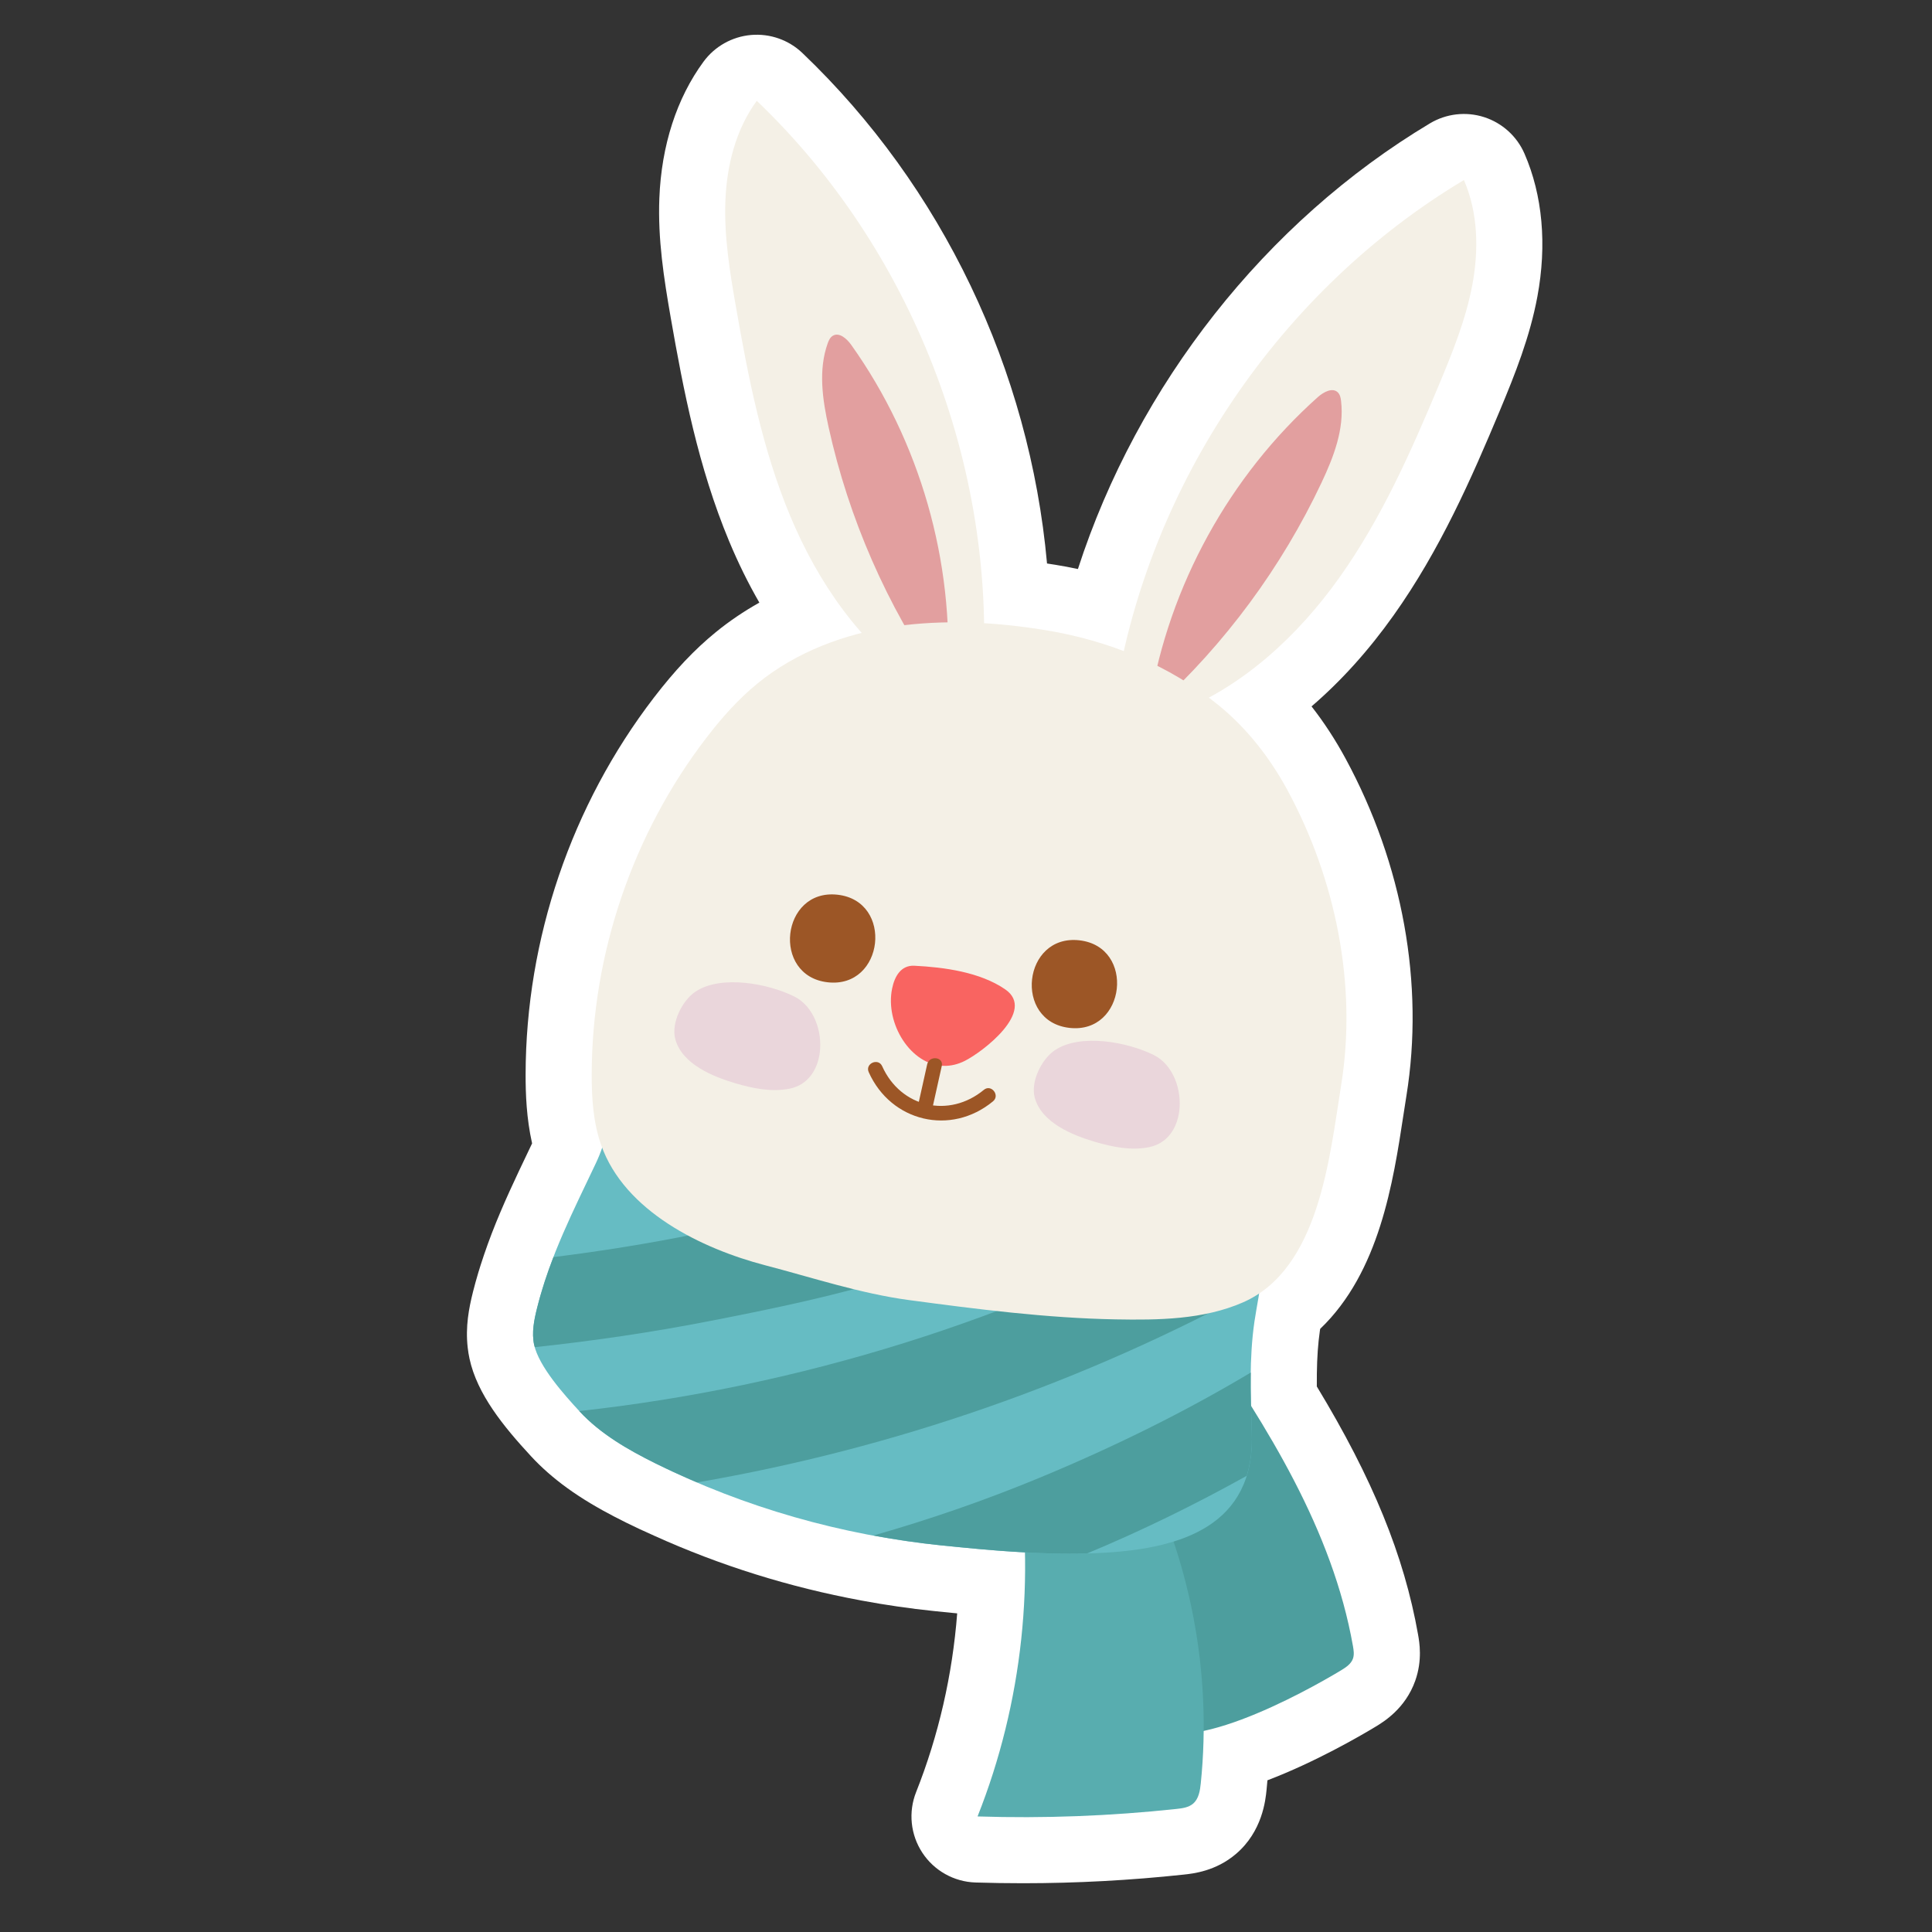 <?xml version="1.0" encoding="utf-8"?>
<!-- Generator: Adobe Illustrator 15.0.0, SVG Export Plug-In . SVG Version: 6.00 Build 0)  -->
<!DOCTYPE svg PUBLIC "-//W3C//DTD SVG 1.1//EN" "http://www.w3.org/Graphics/SVG/1.1/DTD/svg11.dtd">
<svg version="1.1" id="Layer_1" xmlns="http://www.w3.org/2000/svg" xmlns:xlink="http://www.w3.org/1999/xlink" x="0px" y="0px"
	 width="200px" height="200px" viewBox="0 0 200 200" enable-background="new 0 0 200 200" xml:space="preserve">
<rect x="0" y="0" width="200" height="200" fill="#333333" stroke="none"/>
<g>
	<defs>
		<rect id="SVGID_1_" x="-150" y="-140" width="500" height="500"/>
	</defs>
	<clipPath id="SVGID_2_">
		<use xlink:href="#SVGID_1_"  overflow="visible"/>
	</clipPath>
	<g clip-path="url(#SVGID_2_)">
		<defs>
			<rect id="SVGID_3_" x="-150" y="-140" width="500" height="500"/>
		</defs>
		<clipPath id="SVGID_4_">
			<use xlink:href="#SVGID_3_"  overflow="visible"/>
		</clipPath>
		<path clip-path="url(#SVGID_4_)" fill="#FFFFFF" d="M157.816,15.91c-0.785-1.805-2.309-3.183-4.182-3.785
			c-1.875-0.602-3.916-0.366-5.605,0.644C131,22.956,117.752,39.863,111.586,58.905c-0.766-0.164-1.537-0.308-2.307-0.433
			c-0.297-0.048-0.596-0.094-0.891-0.139C106.586,38.306,97.545,19.316,83.067,5.49c-1.423-1.359-3.362-2.039-5.323-1.868
			c-1.96,0.172-3.751,1.18-4.917,2.765c-2.776,3.781-4.357,8.668-4.571,14.132c-0.166,4.236,0.464,8.271,1.179,12.376
			c1.31,7.505,2.854,15.473,6.035,23.111c0.935,2.246,1.983,4.375,3.138,6.377c-1.607,0.9-3.113,1.921-4.511,3.061
			c-2.201,1.795-4.24,3.952-6.419,6.791c-8.527,11.118-13.24,24.958-13.267,38.974c-0.003,2.025,0.084,4.537,0.671,7.156
			l-0.383,0.803c-1.298,2.717-2.639,5.527-3.79,8.508c-0.283,0.74-0.555,1.488-0.807,2.234c-0.119,0.348-0.235,0.695-0.343,1.041
			c-0.082,0.256-0.163,0.514-0.238,0.766c-0.198,0.662-0.385,1.33-0.555,2.006c-0.43,1.719-0.794,3.609-0.551,5.77
			c0.044,0.391,0.108,0.783,0.187,1.15c0.792,3.684,3.528,7.033,6.368,10.105c1.08,1.166,2.289,2.232,3.697,3.256
			c0.413,0.301,0.834,0.592,1.267,0.873c0.776,0.508,1.593,0.998,2.497,1.5c0.723,0.398,1.508,0.809,2.395,1.248
			c0.853,0.424,1.758,0.846,2.902,1.355c6.791,3.074,13.993,5.326,21.405,6.697c0.015,0.004,0.03,0.006,0.045,0.01
			c1.343,0.248,2.558,0.449,3.703,0.613c1.291,0.189,2.57,0.35,3.804,0.475c0.663,0.068,1.326,0.137,1.991,0.201l0.412,0.039
			c-0.489,6.363-1.93,12.66-4.249,18.496c-0.823,2.07-0.585,4.414,0.638,6.277c1.221,1.863,3.276,3.016,5.503,3.088
			c1.633,0.051,3.292,0.076,4.928,0.076h0.001c5.532,0,11.124-0.301,16.624-0.893c0.996-0.105,3.33-0.359,5.418-2.143
			c2.727-2.326,3.055-5.561,3.162-6.621c0.033-0.328,0.064-0.66,0.092-0.998c4.949-1.887,9.559-4.562,11.18-5.541
			c0.846-0.512,3.094-1.873,4.121-4.766c0.758-2.139,0.432-3.99,0.291-4.783c-1.439-8.145-4.691-16.129-10.48-25.678
			c-0.004-0.479-0.004-0.916,0.004-1.338c0.023-1.713,0.123-3.109,0.309-4.402c0.012-0.072,0.023-0.148,0.035-0.225
			c6.139-5.875,7.555-15.174,8.623-22.172c0.104-0.68,0.203-1.334,0.305-1.959c1.865-11.556-0.371-23.95-6.295-34.896
			c-1.053-1.945-2.23-3.751-3.527-5.41c3.064-2.633,5.904-5.78,8.488-9.417c4.797-6.745,8.064-14.172,11.002-21.201
			c1.605-3.846,3.113-7.642,3.889-11.808C160.148,25.327,159.688,20.211,157.816,15.91"/>
		<path clip-path="url(#SVGID_4_)" fill="#4D9E9E" d="M124.379,137.732c6.854,10.047,13.557,20.662,15.678,32.668
			c0.076,0.434,0.146,0.891-0.002,1.305c-0.195,0.549-0.721,0.898-1.217,1.199c-3.641,2.203-17.047,9.666-20.475,5.205
			c-1.682-2.191-1.502-9.869-2.547-12.898c-1.51-4.381-3.541-8.562-5.457-12.768c-0.232-0.51-0.469-1.061-0.361-1.611
			c0.105-0.549,0.725-1.025,1.219-0.771"/>
		<path clip-path="url(#SVGID_4_)" fill="#58ADAF" d="M105.189,150.799c2.069,12.463,0.671,25.498-3.993,37.238
			c6.872,0.221,13.763-0.043,20.599-0.777c0.605-0.064,1.25-0.15,1.713-0.547c0.586-0.5,0.719-1.342,0.797-2.111
			c1.17-11.445-1.076-23.215-6.373-33.398"/>
		<path clip-path="url(#SVGID_4_)" fill="#66BCC3" d="M63.181,113.541c0.033,2.361-0.481,4.729-1.492,6.863
			c-2.343,4.947-4.741,9.598-6.085,14.977c-0.312,1.252-0.583,2.562-0.312,3.824c0.482,2.248,3.147,5.217,4.701,6.896
			c2.172,2.35,5.034,3.986,7.873,5.395c9.222,4.57,19.279,7.422,29.514,8.475c5.648,0.578,11.339,1.098,17.019,0.764
			c7.867-0.463,15.518-2.793,15.191-12.373c-0.131-3.85-0.287-7.705,0.268-11.545c0.439-3.039,1.717-7.553-0.379-10.309"/>
		<path clip-path="url(#SVGID_4_)" fill="#4D9E9E" d="M111.285,123.527c0.209-0.148,0.393-0.307,0.562-0.467l-13.379-2.617
			c-8.252,3.768-17.769,5.551-26.352,7.283c-4.903,0.994-9.851,1.791-14.822,2.408c-0.653,1.693-1.235,3.426-1.69,5.246
			c-0.313,1.252-0.583,2.562-0.312,3.824c0.018,0.082,0.044,0.168,0.068,0.254c6.087-0.648,12.152-1.541,18.187-2.719
			C86.367,134.238,100.471,131.207,111.285,123.527"/>
		<path clip-path="url(#SVGID_4_)" fill="#4D9E9E" d="M129.479,126.508l-4.283-0.838c-20.168,10.938-42.43,17.902-65.23,20.402
			c0.008,0.01,0.018,0.02,0.026,0.029c2.173,2.35,5.035,3.986,7.874,5.395c1.412,0.699,2.85,1.346,4.299,1.963
			c20.383-3.508,40.104-10.373,58.295-20.34C130.777,130.758,130.822,128.273,129.479,126.508"/>
		<path clip-path="url(#SVGID_4_)" fill="#4D9E9E" d="M129.59,148.361c-0.07-2.09-0.145-4.182-0.113-6.273
			c-6.984,4.172-14.318,7.762-21.826,10.875c-5.613,2.326-11.376,4.322-17.238,5.994c2.308,0.426,4.633,0.773,6.967,1.014
			c5.033,0.516,10.095,0.979,15.158,0.84c5.66-2.352,11.166-5.057,16.52-8.033C129.453,151.51,129.648,150.051,129.59,148.361"/>
		<path clip-path="url(#SVGID_4_)" fill="#F4F0E6" d="M115.459,71.944c3.498-21.876,17.074-41.93,36.084-53.305
			c1.463,3.365,1.549,7.204,0.879,10.811c-0.672,3.608-2.062,7.037-3.477,10.424c-2.881,6.895-5.936,13.784-10.264,19.876
			c-4.33,6.091-10.059,11.391-17.029,14.084"/>
		<path clip-path="url(#SVGID_4_)" fill="#E29F9F" d="M119.033,72.741c1.992-12.104,8.238-23.467,17.391-31.635
			c0.59-0.525,1.529-1.037,2.08-0.473c0.221,0.227,0.287,0.559,0.322,0.873c0.35,2.918-0.77,5.801-2.023,8.46
			c-4.121,8.739-9.965,16.661-17.1,23.178"/>
		<path clip-path="url(#SVGID_4_)" fill="#F4F0E6" d="M101.733,70.406c1.431-22.106-7.371-44.668-23.391-59.968
			c-2.173,2.957-3.105,6.681-3.25,10.348c-0.143,3.667,0.453,7.319,1.083,10.934c1.283,7.361,2.735,14.758,5.61,21.655
			c2.873,6.897,7.287,13.335,13.489,17.504"/>
		<path clip-path="url(#SVGID_4_)" fill="#E29F9F" d="M98.071,70.392c0.737-12.245-2.84-24.707-9.958-34.699
			c-0.458-0.643-1.26-1.349-1.924-0.921c-0.266,0.172-0.402,0.482-0.51,0.78c-0.984,2.769-0.531,5.828,0.103,8.698
			c2.087,9.434,6.033,18.453,11.546,26.388"/>
		<path clip-path="url(#SVGID_4_)" fill="#F4F0E6" d="M133.277,81.796c-1.811-3.348-4.191-6.386-7.072-8.744
			c-5.145-4.208-11.479-6.764-18.023-7.826c-5.133-0.833-10.416-1.121-15.578-0.375c-5.13,0.741-10.167,2.621-14.184,5.896
			c-2.009,1.638-3.736,3.596-5.313,5.653c-7.597,9.903-11.831,22.34-11.854,34.821c-0.004,2.473,0.158,4.984,0.981,7.316
			c2.422,6.863,10.411,10.727,16.956,12.438c4.898,1.279,9.913,2.939,14.898,3.607c6.971,0.934,14.256,1.869,21.411,2
			c4.396,0.08,9.064,0.035,13.166-1.756c7.91-3.457,8.973-15.062,10.17-22.48C140.52,101.914,138.234,90.953,133.277,81.796"/>
		<path clip-path="url(#SVGID_4_)" fill="#F96461" d="M97.731,110.338c0.69,0.012,1.415-0.148,2.146-0.516
			c1.875-0.942,7.416-5.178,4.183-7.403c-2.605-1.793-6.332-2.293-9.406-2.446c-1.383-0.068-2.043,1.09-2.304,2.368
			C91.61,105.953,94.273,110.279,97.731,110.338"/>
		<path clip-path="url(#SVGID_4_)" fill="#9C5626" d="M95.981,110.18c-0.344,1.543-0.686,3.086-1.029,4.627
			c-0.212,0.957,1.3,1.117,1.511,0.17c0.343-1.543,0.686-3.084,1.029-4.627C97.704,109.393,96.192,109.234,95.981,110.18"/>
		<path clip-path="url(#SVGID_4_)" fill="#9C5626" d="M89.93,110.99c2.308,5.15,8.51,6.617,12.867,3.018
			c0.756-0.625-0.191-1.814-0.947-1.188c-3.608,2.98-8.612,1.832-10.528-2.447C90.92,109.479,89.529,110.094,89.93,110.99"/>
		<path clip-path="url(#SVGID_4_)" fill="#9C5626" d="M85.688,101.687c5.846,0.655,6.86-8.411,1.014-9.066
			C80.856,91.966,79.841,101.032,85.688,101.687"/>
		<path clip-path="url(#SVGID_4_)" fill="#9C5626" d="M110.717,106.407c5.846,0.654,6.861-8.411,1.014-9.067
			C105.887,96.685,104.869,105.751,110.717,106.407"/>
		<g clip-path="url(#SVGID_4_)">
			<g>
				<defs>
					<rect id="SVGID_5_" x="107.021" y="107.74" width="15.106" height="11.163"/>
				</defs>
				<clipPath id="SVGID_6_">
					<use xlink:href="#SVGID_5_"  overflow="visible"/>
				</clipPath>
				<path clip-path="url(#SVGID_6_)" fill="#EAD6DB" d="M122.07,115.07c0.307-2.248-0.631-4.855-2.625-5.852
					c-2.67-1.333-7.566-2.278-10.229-0.512c-1.387,0.92-2.539,3.254-2.103,4.903c0.691,2.619,3.937,3.914,6.235,4.592
					c1.822,0.537,3.752,0.932,5.613,0.551C120.824,118.375,121.83,116.832,122.07,115.07"/>
			</g>
		</g>
		<g clip-path="url(#SVGID_4_)">
			<g>
				<defs>
					<rect id="SVGID_7_" x="69.808" y="101.683" width="15.107" height="11.165"/>
				</defs>
				<clipPath id="SVGID_8_">
					<use xlink:href="#SVGID_7_"  overflow="visible"/>
				</clipPath>
				<path clip-path="url(#SVGID_8_)" fill="#EAD6DB" d="M84.857,109.015c0.308-2.25-0.631-4.857-2.624-5.854
					c-2.67-1.333-7.567-2.278-10.23-0.511c-1.386,0.919-2.538,3.254-2.102,4.901c0.693,2.62,3.938,3.915,6.236,4.592
					c1.823,0.535,3.753,0.93,5.614,0.553C83.612,112.318,84.617,110.777,84.857,109.015"/>
			</g>
		</g>
	</g>
	<g clip-path="url(#SVGID_2_)">
		<defs>
			<rect id="SVGID_9_" x="-150" y="-140" width="500" height="500"/>
		</defs>
		<clipPath id="SVGID_10_">
			<use xlink:href="#SVGID_9_"  overflow="visible"/>
		</clipPath>
	</g>
</g>
</svg>
